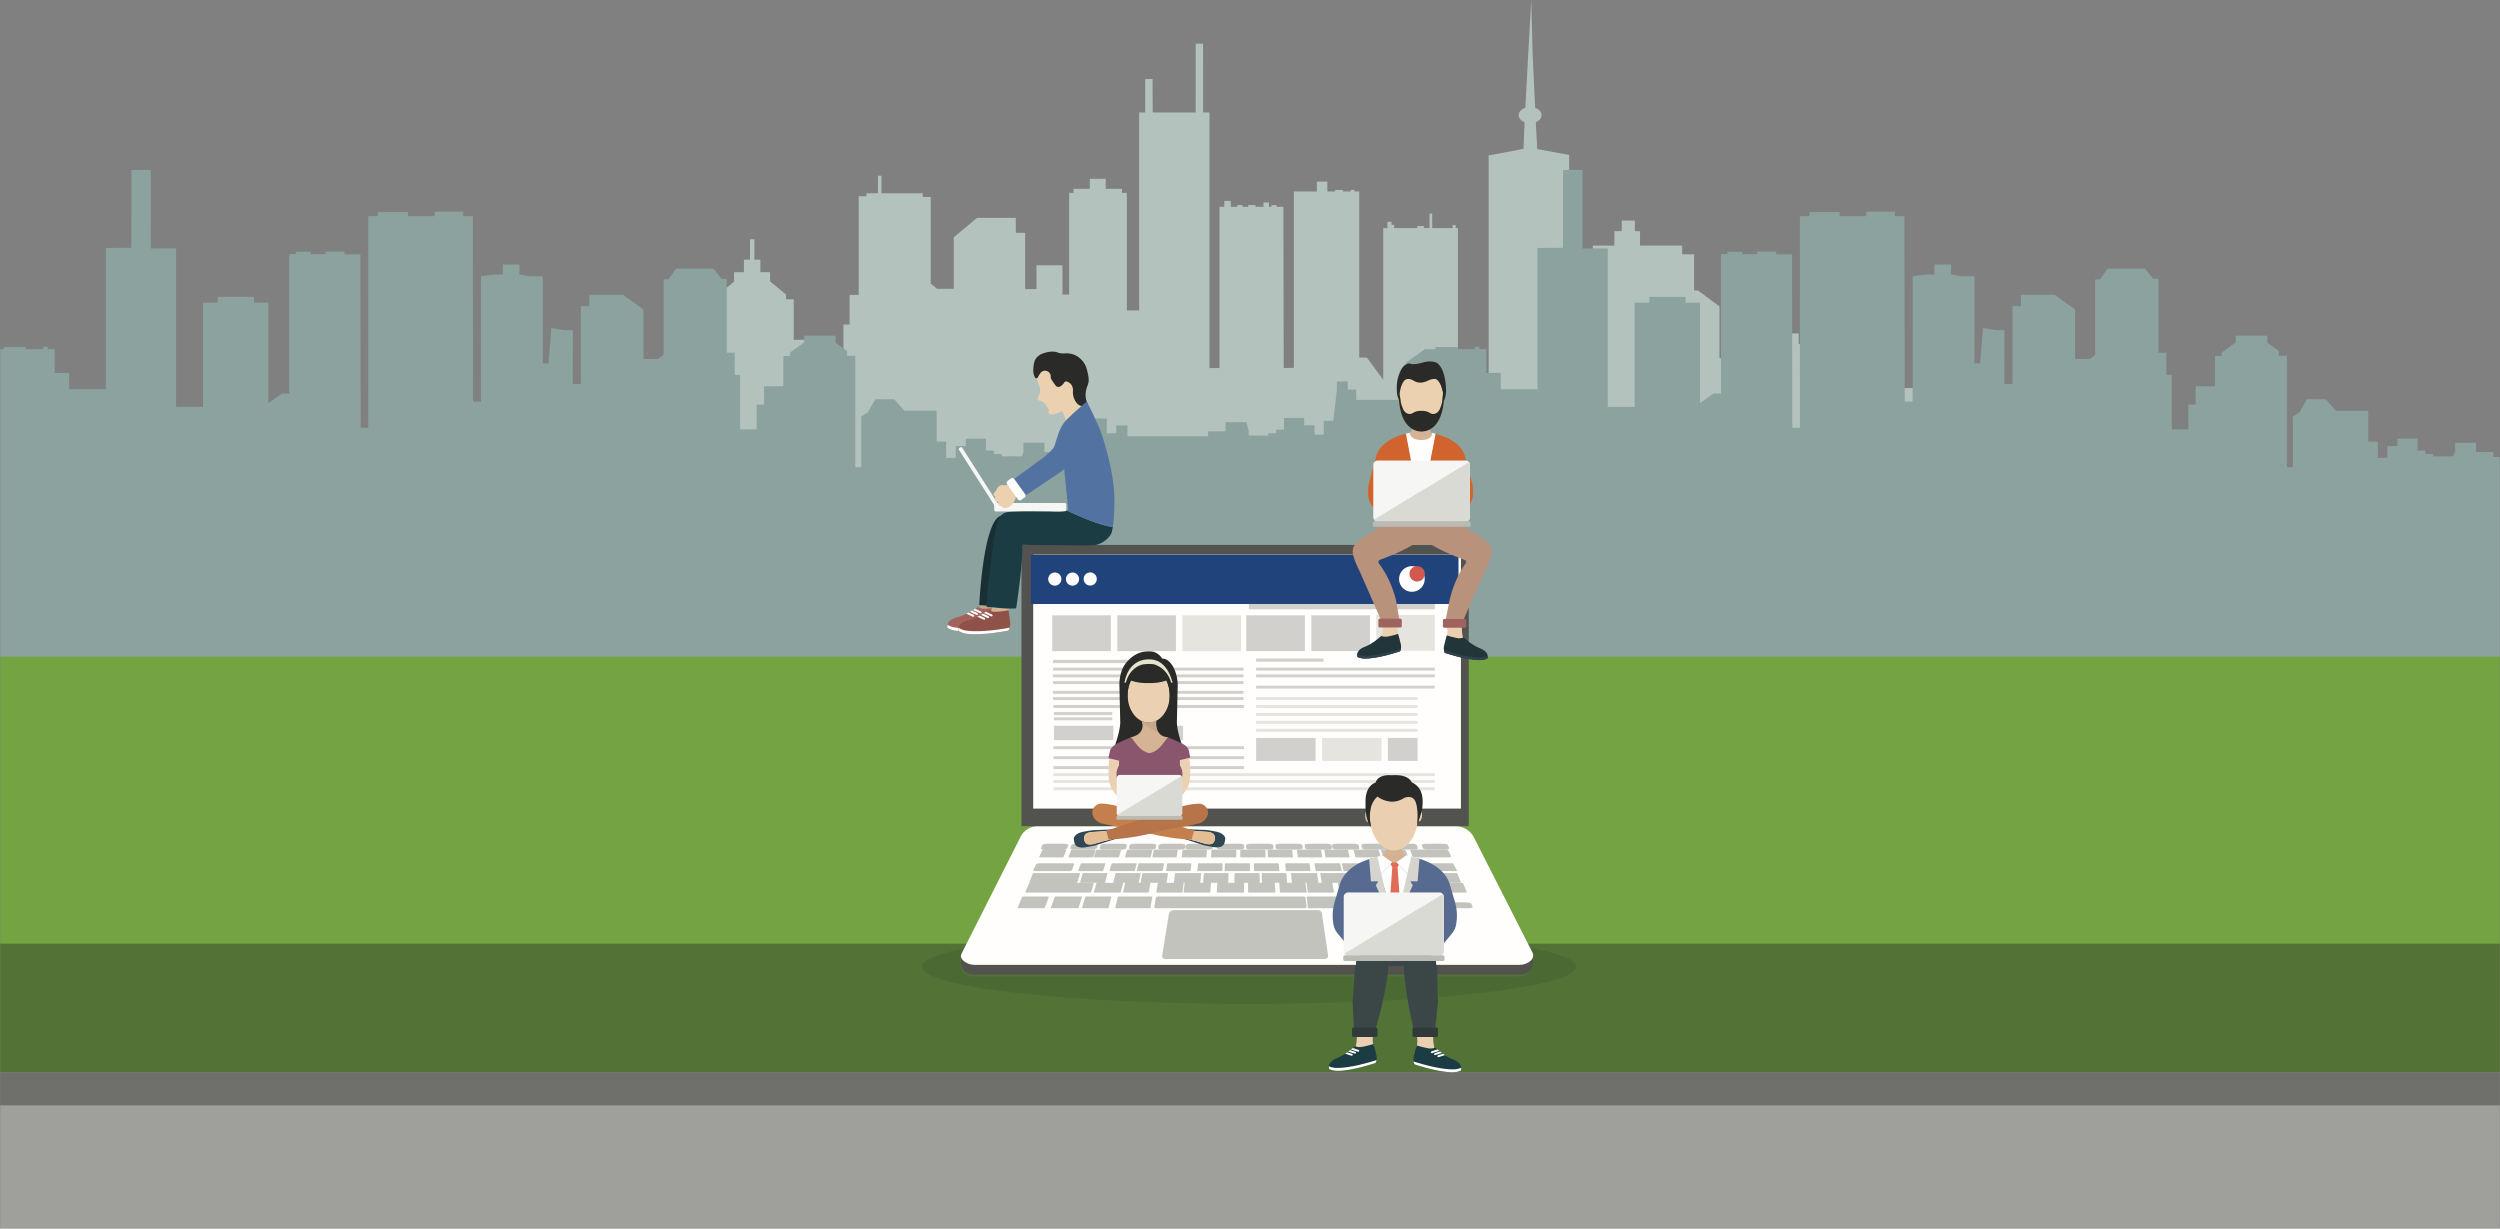 <svg xmlns="http://www.w3.org/2000/svg" xmlns:xlink="http://www.w3.org/1999/xlink" width="1280" height="629" viewBox="0 0 1280 629">
    <rect x="0" y="0" width="1280" height="629" fill="#808080" stroke="none"/>
    <defs>
        <path id="a" d="M0 0h1280v650H0z"/>
        <path id="c" d="M.008 549.05V190.428h.913v24.216l2.22.005v-23.897h3.412l4.55-7.807h3.148l.035-3.672 6.864.025v3.647h2.476l4.62 7.953 3.574.034v30.274h.654v-4.67h2.76v-63.402h4.78v-3.265l6.828-5.678v-4.826h5.05l.001-6.398 3.123.012-.01-10.461h2.253l-.012 10.47 3.101.012-.046 6.365h4.977v4.684l8.194 6.814v2.412h3.926v20.727h11.267v12.492h4.439v9.175h1.947v4.173h4.32v3.685h3.464v-37.333h3.136v-15.19h4.677V100.46l3.972.047V98.96h5.879l.044-9 1.786.038-.023 8.962h21.149v1.88l4.067.045v44.301l3.243 2.696h8.573v-26.404l11.95-9.936h19.803v7.665h4.78v8.08l9.376-.052.047-39.876h9.896l.046 40.21 3.169-.011V98.764h2.228v-2.099h8.34v-5.104h8.147v5.104h8.338v2.1h2.478v56.56h1.54v-2.98h4.777V57.595h3.112l-.006-17.088 3.744-.072.09 17.16h21.982l.035-35.26 3.752.067.04 35.193h3.26v71.696h5.12v-23.408h2.443v-2.998h3.347v2.998h3.348v-.876h2.605v.876h2.976v-.876h3.72v.876h4.091v-2.203h2.79v2.203h1.302v-.876h2.604v.876h3.488l.01 5.124h3.32v-2.087h2.036V98.055h11.773v-5.04l5.362-.018v5.058h3.972v-.795h3.972v.795h3.972v-.795h1.986v.795h2.43v10.667h8.26v2.286h4.878l.01 5.785h1.279v-3.25h2.085v1.587h1.39v1.663h11.813v-1.03h3.476v1.03h2.779v-7.476l1.39-.015v7.491h10.423v-1.506h1.622v1.506h1.128v69.634h1.35v-16.892h1.394v-1.18l6.969.02v1.019l4.124.01-.058 27.556h1.94V79.62l17.85-3.405.542-13.63c-1.787-.715-3.008-2.062-3.008-3.627 0-1.68 1.4-3.12 3.407-3.782l1.47-27.28 1.548-27.77.73 27.773 1.268 27.32c1.944.68 3.296 2.091 3.296 3.739 0 1.55-1.199 2.886-2.956 3.608l.741 13.76 16.344 3.01v104.806h.573l2.78-2.006v-38.71l2.484-.023 3.829-5.463 2.46-.003v-12.182l11.005.002.051-7.397 3.723.01.037-5.429 6.694-.027v5.474l2.653.008v7.362l21.573.001-.008 4.456h6.106v18.518h2l11.009 8.182v15.303h14.468v3.606l5.853 4.247v2.48h4.182v.82h4.775v-7.138h4.95v-5.497h6.318v5.497h2.046v21.436h5.635v9.408h5.463l.05-18.815h5.976v-5.11h11.779v8.091h3.536l-.052 16.466 10.266.036v-2.838h1.195v-2.793h4.938l-.023-3.399 9.117.009-.012 3.39h5.297v2.793h7.616v3.265h8.6v-7.24h6.657v5.254h5.464v-10.08h11.384V549.05H.008z"/>
    </defs>
    <g fill="none" fill-rule="evenodd" transform="translate(0 -21)">
        <mask id="b" fill="#fff">
            <use xlink:href="#a"/>
        </mask>
        <g mask="url(#b)">
            <g transform="translate(296 21)">
                <mask id="d" fill="#fff">
                    <use xlink:href="#c"/>
                </mask>
                <path d="M33.008 629.075h696.867V-66.502H33.008z" mask="url(#d)"/>
            </g>
        </g>
        <g mask="url(#b)">
            <path fill="#B3C2BD" d="M1025.86 217.083v66.528H329v-72.206h.921v36.904h2.22v-36.58h3.412l4.55-7.806h3.148l.035-3.672 6.864.025v3.647h2.476l4.62 7.952 3.574.034v38.428h1.707v-3.833h1.706v-72.388h4.78v-3.265l6.829-5.678v-4.825h5.05l.001-6.397 3.123.013-.01-10.46h2.253l-.012 10.468 3.101.012-.046 6.364h4.977v4.684l8.194 6.813v2.412h3.926v20.724h11.267v12.49h4.439v17.032h9.73v-37.328h3.137v-15.19h4.677v-50.537l3.972.047v-1.548h5.879l.044-8.998 1.786.038-.023 8.96h21.149v1.88l4.067.045v44.296l3.243 2.696h8.573v-26.401l11.95-9.936h19.803v7.664h4.78v28.815h5.805V156.8h13.314v15.045h3.415v-52.093h2.228v-2.099h8.34v-5.103h8.147v5.103h8.338v2.1h2.478v60.181h6.317V78.59h3.112l-.006-17.086 3.744-.072.09 17.158h21.982l.035-35.255 3.752.067.04 35.188h3.26v130.873h5.12v-82.59h2.443v-2.998h3.347v2.997h3.348v-.876h2.605v.876h2.976v-.876h3.72v.876h4.091v-2.203h2.79v2.203h1.302v-.876h2.604v.876h3.488l.148 76.286v6.245l.785-.01 4.433-.063v-90.286h11.773v-5.04l5.362-.018v5.058h3.972v-.794h3.972v.794h3.972v-.794h1.986v.794h2.43v85.018l3.953.028 8.34 11.4v-77.71h2.134v-3.249h2.085v1.586h1.39v1.664h11.813v-1.031h3.476v1.03h2.779v-7.475l1.39-.015v7.49h10.423v-1.506h1.622v1.507h1.128v80.23h15.72V100.61l17.849-3.405.542-13.628c-1.787-.715-3.008-2.063-3.008-3.627 0-1.68 1.4-3.12 3.407-3.782l1.47-27.277 1.548-27.767.73 27.771 1.268 27.316c1.944.68 3.296 2.091 3.296 3.739 0 1.55-1.199 2.886-2.956 3.607l.741 13.758 16.344 3.01v114.95h12.126V146.74l11.005.002.051-7.396 3.723.01.037-5.428 6.694-.028v5.474l2.653.008v7.361l21.573.001-.008 4.456h6.106v18.515h2l11.009 8.182v26.452h8.142v-2.145h9.95l.046 2.145h11.14v-7.137h4.95v-5.496h6.318v5.496h2.046v21.433h5.635v9.408h5.463l.05-18.813h5.976v-5.11h11.779v8.09h3.536l-.052 16.464 10.266.036v-2.837h1.195v-2.793h4.938l-.023-3.399 9.117.009-.012 3.39h5.297v2.793h7.616v3.264h8.6v-7.24h6.657v5.254h5.464v-10.078h11.384"/>
            <g fill="#8BA29E">
                <path d="M1287.819 249.482h-5.854v5.465h-5.296v-2.484h-8.92v-4.77h-10.731v4.77l-.976 2.185h-10.174v-1.192h-4.042v-1.789h-4.042v-6.06h-10.313v3.776h-5.157v6.06h-4.878v-8.345h-4.878v-15.803l-13.564.005h-2.984l-5.22-5.863h-9.697l-3.72 6.692-3.421 2.127v25.956h-3.066v-57.03h-4.182v-2.48l-5.853-4.247v-3.605h-16.167v3.498l-7.108 5.096v1.838h-3.485v15.5h-9.895v9.339h-3.763v12.717h-8.502v-27.92h-2.787v-11.326h-4.042v-37.849l-2.672.027-4.154-5.222-16.73.025-2.466.003-3.829 5.462-2.483.024v38.704l-2.78 2.006h-7.534v-25.306l-10.403-7.481h-17.332v5.763h-4.32v39.84h-4.157l.058-27.552-4.124-.01-6.969-1.04v1.18l-1.394 16.891h-2.927v-44.61h-6.41l-5.54-.894.034-5.143-8.571-.025v5.168h-4.6l-6.55.894v64.183h-4.03l-.151-94.983h-4.878v-2.286h-14.634v2.32l-13.659.023v-2.144h-15.47v2.087h-4.878v108.375l-3.883.018-.131-88.82h-8.111v-1.39h-9.757v1.29h-7.526v-1.192h-7.665v1.192h-3.345v71.337h-3.77l-6.962 4.956v-51.454h-7.386v-2.98h-18.537v2.98h-7.526v53.354h-13.798v-81.157l-12.915.049L810.19 108h-9.896l-.047 39.871-13.054.072v72.328H768.38v-8.346h-7.387v-12.12h-3.484v-1.293h-2.37v1.293h-8.92v-1.094H734.93v1.094h-5.407l-9.646 6.896v19.036h-25.505v-5.267h-4.32v-4.173h-5.575v4.173l-1.812 15.997h-4.878v7.053h-4.739v-4.768h-5.296v-3.777H657.44v6.062h-4.042v1.788h-4.042v1.192H639.32v-2.185l-1.115-4.67h-10.731v4.67h-8.92v2.484h-41.296v-5.465h-5.715v3.974h-4.878v-7.537l-7.657-.02.063 33.489-.071 195.06h732.86V253.457h-4.041zM554.819 249.482h-5.854v5.465h-5.296v-2.484h-8.92v-4.77h-10.731v4.77l-.976 2.185h-10.174v-1.192h-4.042v-1.789h-4.042v-6.06h-10.313v3.776h-5.157v6.06h-4.878v-8.345h-4.878v-15.803l-13.564.005h-2.984l-5.22-5.863h-9.697l-3.72 6.692-3.421 2.127v25.956h-3.066v-57.03h-4.182v-2.48l-5.853-4.247v-3.605h-16.167v3.498l-7.108 5.096v1.838h-3.485v15.5h-9.895v9.339h-3.763v12.717h-8.502v-27.92h-2.787v-11.326h-4.042v-37.849l-2.672.027-4.154-5.222-16.73.025-2.466.003-3.829 5.462-2.483.024v38.704l-2.78 2.006h-7.534v-25.306l-10.403-7.481H301.72v5.763h-4.32v39.84h-4.157l.058-27.552-4.124-.01-6.969-1.04v1.18l-1.394 16.891h-2.927v-44.61h-6.41l-5.54-.894.034-5.143-8.571-.025v5.168h-4.6l-6.55.894v64.183h-4.03l-.151-94.983h-4.878v-2.286h-14.634v2.32l-13.659.023v-2.144h-15.47v2.087h-4.878v108.375l-3.883.018-.131-88.82h-8.111v-1.39h-9.757v1.29h-7.526v-1.192h-7.665v1.192h-3.345v71.337h-3.77l-6.962 4.956v-51.454h-7.386v-2.98h-18.537v2.98h-7.526v53.354H90.152v-81.157l-12.915.049L77.19 108h-9.896l-.047 39.871-13.054.072v72.328H35.38v-8.346h-7.387v-12.12h-3.484v-1.293h-2.37v1.293h-8.92v-1.094H1.93v1.094h-5.407l-9.646 6.896v19.036h-25.505v-5.267h-4.32v-4.173h-5.575v4.173l-1.812 15.997h-4.878v7.053h-4.739v-4.768h-5.296v-3.777H-75.56v6.062h-4.042v1.788h-4.042v1.192H-93.68v-2.185l-1.115-4.67h-10.731v4.67h-8.92v2.484h-41.296v-5.465h-5.715v3.974h-4.878v-7.537l-7.657-.02.063 33.489-.071 195.06h732.86V253.457h-4.041z"/>
            </g>
            <path fill="#9FA09C" d="M-3 650h1285v-80.016H-3z"/>
            <path fill="#527236" d="M-14 569.984h1306V451.583H-14z"/>
            <path fill="#73A441" d="M-14 504.173h1306V357.177H-14z"/>
            <path fill="#6F6F6C" d="M-14 586.957h1306v-16.973H-14z"/>
            <path fill="#4B6933" d="M639.5 535c-92.508 0-167.5-8.53-167.5-19.05 0-3.404 7.844-6.599 21.593-9.364l-1.433 2.795c-.321.542-.445 1.067-.415 1.566l-.03.053v4.048c.333 4.405 3.605 5.919 6.705 5.919h279.104c3.399 0 6.859-2.09 6.796-7.269v-1.786l-.178-.352c.296-.823.246-1.751-.32-2.748L782.37 506c15.622 2.896 24.63 6.303 24.63 9.95 0 10.52-74.993 19.05-167.5 19.05"/>
            <path fill="#52524F" d="M778.193 520h-279.48c-3.104 0-6.38-1.539-6.713-6.018v-4.115l30.592-55.554c1.644-3.255 5.023-5.313 8.721-5.313h213.872c3.992 0 12.793 7.725 14.576 11.233L785 510.795v1.816c.062 5.265-3.402 7.389-6.806 7.389"/>
            <path fill="#FFFEFD" d="M778.219 515H498.713c-3.103 0-8.213-2.674-6.293-5.963l30.174-59.723c1.645-3.256 5.024-5.314 8.723-5.314h213.891c3.991 0 7.64 2.217 9.424 5.724l29.87 58.735c2.094 3.745-2.879 6.541-6.283 6.541"/>
            <path fill="#52524F" d="M523 444h229V300H523z"/>
            <path fill="#FFFEFD" d="M529 435h219V305H529z"/>
            <path fill="#C3C3BE" d="M678.4 512h-81.923c-.91 0-1.602-.803-1.458-1.69l3.454-21.315a2.391 2.391 0 0 1 2.37-1.995h73.89a2.1 2.1 0 0 1 2.087 1.781l3.166 21.437c.125.945-.621 1.782-1.586 1.782M543.943 456h-8.986c-1.253 0-2.118-.372-1.932-.83l.547-1.353c.184-.452 1.336-.817 2.573-.817h8.882c1.238 0 2.114.365 1.954.817l-.476 1.353c-.162.458-1.31.83-2.562.83M559.057 456h-9.044c-1.262 0-2.155-.372-1.994-.83l.47-1.353c.158-.452 1.297-.817 2.543-.817h8.94c1.246 0 2.149.365 2.015.817l-.4 1.353c-.136.458-1.269.83-2.53.83M574.172 456h-9.103c-1.27 0-2.19-.372-2.056-.83l.395-1.353c.131-.452 1.255-.817 2.51-.817h8.997c1.254 0 2.184.365 2.076.817l-.322 1.353c-.11.458-1.227.83-2.497.83M589.287 456h-9.16c-1.277 0-2.225-.372-2.119-.83l.317-1.353c.105-.452 1.214-.817 2.477-.817h9.055c1.262 0 2.22.365 2.138.817l-.244 1.353c-.083.458-1.186.83-2.464.83M604.404 456h-9.218c-1.284 0-2.262-.372-2.181-.83l.237-1.353c.08-.452 1.173-.817 2.443-.817h9.111c1.27 0 2.257.365 2.202.817l-.165 1.353c-.056.458-1.143.83-2.429.83M618.522 456h-9.274c-1.294 0-2.3-.372-2.246-.83l.157-1.353c.053-.452 1.13-.817 2.41-.817h9.166c1.278 0 2.293.365 2.264.817l-.084 1.353c-.029.458-1.1.83-2.393.83M634.64 456h-9.33c-1.301 0-2.335-.372-2.31-.83l.077-1.353c.024-.452 1.087-.817 2.373-.817h9.222c1.286 0 2.328.365 2.328.817l-.003 1.353c-.001.458-1.056.83-2.357.83M649.693 456h-9.327c-1.301 0-2.357-.372-2.359-.83l-.007-1.353c-.002-.452 1.038-.817 2.324-.817h9.22c1.285 0 2.349.365 2.375.817l.08 1.353c.028.458-1.004.83-2.306.83M664.756 456h-9.272c-1.293 0-2.365-.372-2.395-.83l-.088-1.353c-.03-.452.982-.817 2.26-.817h9.164c1.279 0 2.358.365 2.412.817l.16 1.353c.055.458-.949.83-2.24.83M679.816 456h-9.215c-1.284 0-2.372-.372-2.43-.83l-.169-1.353c-.056-.452.928-.817 2.198-.817h9.108c1.27 0 2.366.365 2.446.817l.241 1.353c.081.458-.893.83-2.179.83M693.876 456h-9.158c-1.277 0-2.38-.372-2.465-.83l-.248-1.353c-.083-.452.873-.817 2.136-.817h9.05c1.263 0 2.373.365 2.48.817l.32 1.353c.11.458-.838.83-2.115.83M708.933 456h-9.099c-1.27 0-2.388-.372-2.499-.83l-.326-1.353c-.11-.452.819-.817 2.073-.817h8.994c1.255 0 2.379.365 2.512.817l.399 1.353c.134.458-.785.83-2.054.83M723.99 456h-9.041c-1.26 0-2.395-.372-2.531-.83l-.404-1.353c-.136-.452.765-.817 2.012-.817h8.936c1.246 0 2.384.365 2.544.817l.475 1.353c.16.458-.73.83-1.991.83M740.046 456h-8.983c-1.253 0-2.4-.372-2.563-.83l-.48-1.353c-.162-.452.712-.817 1.95-.817h8.878c1.239 0 2.391.365 2.576.817l.55 1.353c.188.458-.676.83-1.928.83M543.91 460h-11.466c-.285 0-.481-.075-.438-.167l1.7-3.67c.042-.09.302-.163.583-.163h11.265c.28 0 .479.073.442.163l-1.5 3.67c-.039.092-.3.167-.587.167M564.222 467H552.47c-.292 0-.5-.075-.465-.168l1.4-3.669c.034-.09.295-.163.582-.163h11.543c.288 0 .498.073.468.163l-1.19 3.669c-.03.093-.293.168-.585.168M565.252 473h-11.78c-.294 0-.503-.094-.468-.21l1.375-4.587c.034-.112.295-.203.582-.203h11.567c.287 0 .498.091.47.203l-1.162 4.587c-.03.116-.29.21-.584.21M573.238 478h-12.724c-.316 0-.545-.095-.51-.21l1.37-4.587c.033-.112.313-.203.624-.203h12.487c.311 0 .541.091.513.203l-1.135 4.586c-.028.116-.309.211-.625.211M534.23 486h-12.71c-.338 0-.567-.107-.512-.24l2.337-5.531c.054-.127.365-.229.696-.229h12.44c.33 0 .56.102.513.229l-2.062 5.532c-.05.132-.363.239-.701.239M551.53 486h-12.987c-.345 0-.586-.107-.537-.24l2.046-5.531c.047-.127.359-.229.696-.229h12.709c.338 0 .58.102.539.229l-1.766 5.532c-.042.132-.356.239-.7.239M566.966 486h-12.434c-.33 0-.567-.107-.528-.24l1.642-5.531c.037-.127.33-.229.654-.229h12.169c.322 0 .56.102.528.229l-1.373 5.532c-.032.132-.327.239-.658.239M588.282 486H571.63c-.383 0-.664-.122-.628-.273l1.326-5.466c.034-.144.367-.261.742-.261h16.295c.375 0 .658.117.632.261l-.974 5.466c-.026.15-.36.273-.742.273M686.379 486h-16.035c-.369 0-.683-.122-.7-.273l-.643-5.466c-.017-.144.262-.261.623-.261h15.693c.36 0 .674.117.7.261l.981 5.466c.027.15-.25.273-.62.273M704.443 486h-12.666c-.34 0-.636-.106-.663-.237l-1.112-5.535c-.025-.127.223-.228.555-.228h12.395c.333 0 .627.101.658.228l1.387 5.535c.033.13-.216.237-.554.237M667.633 486h-75.295c-.79 0-1.387-.256-1.335-.572l.807-4.878c.05-.304.717-.55 1.49-.55h73.687c.774 0 1.427.246 1.461.55l.55 4.878c.036.316-.575.572-1.365.572M587.604 478H575.5c-.3 0-.524-.095-.498-.21l1.037-4.587c.026-.112.286-.203.582-.203h11.878c.296 0 .52.091.5.203l-.813 4.586c-.02.116-.282.211-.582.211M604.862 478h-12.34c-.308 0-.54-.095-.52-.21l.784-4.587c.018-.112.279-.203.58-.203h12.112c.301 0 .534.091.521.203l-.555 4.586c-.015.116-.275.211-.582.211M619.13 478h-12.586c-.313 0-.557-.095-.543-.21l.522-4.587c.013-.112.272-.203.58-.203h12.352c.308 0 .552.091.545.203l-.289 4.586c-.007.116-.268.211-.58.211M636.41 478h-12.842c-.32 0-.574-.095-.568-.21l.249-4.587c.006-.112.266-.203.58-.203h12.603c.314 0 .568.091.568.203l-.011 4.586c0 .116-.26.211-.58.211M652.434 478h-12.82c-.32 0-.58-.095-.58-.21l-.034-4.587c-.001-.112.252-.203.566-.203h12.582c.314 0 .573.091.58.203l.272 4.586c.007.116-.247.211-.566.211M668.458 478h-12.566c-.313 0-.573-.095-.58-.21l-.312-4.587c-.008-.112.235-.203.543-.203h12.332c.308 0 .567.091.58.203l.544 4.586c.014.116-.228.211-.541.211M682.48 478h-12.32c-.307 0-.567-.095-.582-.21l-.577-4.587c-.014-.112.218-.203.52-.203h12.09c.302 0 .562.091.582.203l.806 4.586c.02.116-.212.211-.52.211M698.501 478h-12.083c-.302 0-.563-.095-.584-.21l-.833-4.587c-.02-.112.203-.203.499-.203h11.86c.295 0 .555.091.58.203l1.058 4.586c.027.116-.195.211-.497.211M718.087 486h-9.36c-1.19 0-2.252-.375-2.37-.836l-.346-1.342c-.117-.455.743-.822 1.92-.822h9.256c1.177 0 2.244.367 2.385.822l.412 1.342c.143.461-.707.836-1.897.836M736.01 486h-9.965c-1.267 0-2.42-.375-2.576-.836l-.452-1.342c-.153-.455.738-.822 1.991-.822h9.854c1.253 0 2.412.367 2.59.822l.524 1.342c.181.461-.7.836-1.966.836M734.139 483h-9.304c-1.183 0-2.259-.375-2.402-.836l-.417-1.341c-.142-.456.692-.823 1.863-.823h9.2c1.17 0 2.251.367 2.415.823l.485 1.34c.166.462-.658.837-1.84.837M752.067 486h-9.898c-1.258 0-2.428-.375-2.61-.836l-.535-1.342c-.18-.455.681-.822 1.926-.822h9.788c1.245 0 2.42.367 2.625.822l.606 1.342c.207.461-.644.836-1.902.836M582.493 473h-12.001c-.3 0-.518-.094-.49-.21l1.14-4.587c.028-.112.288-.203.582-.203h11.784c.293 0 .513.091.49.203l-.92 4.587c-.024.116-.286.21-.585.21M596.744 473h-12.233c-.304 0-.532-.094-.51-.21l.895-4.587c.021-.112.282-.203.58-.203h12.012c.298 0 .527.091.511.203l-.672 4.587c-.017.116-.278.21-.583.21M614.005 473h-12.471c-.311 0-.55-.094-.533-.21l.64-4.587c.015-.112.275-.203.58-.203h12.245c.305 0 .544.091.534.203l-.414 4.587c-.01.116-.27.21-.58.21M628.326 473h-11.809c-.294 0-.525-.094-.517-.21l.35-4.587c.01-.112.25-.203.539-.203h11.594c.29 0 .52.091.517.203l-.135 4.587c-.004.116-.245.21-.54.21M644.468 473h-11.935c-.297 0-.536-.094-.533-.21l.093-4.587c.002-.112.24-.203.532-.203h11.718c.291 0 .53.091.533.203l.124 4.587c.003.116-.235.21-.532.21M658.485 473h-11.792c-.294 0-.535-.094-.539-.21l-.154-4.587c-.004-.112.226-.203.515-.203h11.578c.288 0 .529.091.539.203l.368 4.587c.01.116-.222.21-.515.21M674.468 473h-12.454c-.31 0-.57-.094-.581-.21l-.433-4.587c-.01-.112.228-.203.532-.203h12.229c.304 0 .565.091.58.203l.658 4.587c.017.116-.22.21-.531.21M689.488 473h-12.216c-.305 0-.565-.094-.583-.21l-.688-4.587c-.017-.112.212-.203.51-.203h11.996c.299 0 .56.091.581.203l.91 4.587c.023.116-.205.21-.51.21M704.51 473h-11.992c-.299 0-.56-.094-.583-.21l-.933-4.587c-.023-.112.197-.203.49-.203h11.773c.293 0 .554.091.582.203l1.15 4.587c.03.116-.189.21-.488.21M719.529 473h-11.773c-.293 0-.555-.094-.585-.21l-1.168-4.587c-.03-.112.181-.203.469-.203h11.559c.289 0 .55.091.583.203l1.382 4.587c.036.116-.174.21-.467.21M715.487 478h-12.706c-.316 0-.596-.095-.626-.21l-1.153-4.587c-.028-.112.2-.203.511-.203h12.47c.31 0 .59.091.624.203l1.39 4.586c.035.116-.194.211-.51.211M747.367 473h-23.122c-.41 0-.782-.13-.833-.289l-1.407-4.432c-.048-.154.238-.279.64-.279h22.702c.402 0 .779.125.841.28l1.802 4.431c.066.16-.214.289-.623.289"/>
            <path fill="#C3C3BE" d="M750.25 478h-31.946c-.487 0-.925-.15-.982-.333l-1.317-4.345c-.053-.178.29-.322.768-.322h31.354c.477 0 .926.144 1.002.322l1.86 4.345c.078.183-.252.333-.738.333M550.792 473h-23.16c-.409 0-.687-.13-.623-.29l1.77-4.429c.063-.155.438-.281.838-.281h22.74c.4 0 .686.126.638.281l-1.374 4.428c-.05.161-.422.291-.83.291M557.74 478h-31.994c-.484 0-.812-.15-.735-.336l1.824-4.34c.075-.179.52-.324.995-.324h31.4c.475 0 .817.145.765.324l-1.28 4.34c-.055.185-.491.336-.975.336M580.456 467H568.49c-.299 0-.515-.075-.486-.168l1.171-3.669c.028-.09.289-.163.581-.163h11.756c.293 0 .51.073.487.163l-.958 3.669c-.024.093-.285.168-.584.168M594.698 467h-12.19c-.303 0-.53-.075-.506-.168l.935-3.669c.023-.09.283-.163.581-.163h11.973c.298 0 .526.073.508.163l-.718 3.669c-.019.093-.279.168-.583.168M609.026 467h-11.534c-.288 0-.508-.075-.491-.168l.639-3.669c.016-.09.257-.163.54-.163h11.329c.282 0 .502.073.49.163l-.434 3.669c-.011.093-.253.168-.54.168M625.268 467h-11.756c-.293 0-.522-.075-.512-.168l.402-3.669c.01-.09.25-.163.538-.163h11.548c.288 0 .517.073.512.163l-.192 3.669c-.005.093-.247.168-.54.168M639.465 467h-11.934c-.297 0-.535-.075-.531-.168l.156-3.669c.004-.09.243-.163.536-.163h11.721c.292 0 .53.073.531.163l.056 3.669c.002.093-.238.168-.535.168M654.48 467h-11.851c-.296 0-.537-.075-.539-.168l-.09-3.669c-.002-.09.231-.163.521-.163h11.64c.29 0 .531.073.538.163l.3 3.669c.009.093-.225.168-.52.168M670.5 467h-11.623c-.289 0-.53-.075-.54-.168l-.337-3.669c-.008-.09.216-.163.5-.163h11.417c.284 0 .526.073.538.163l.544 3.669c.014.093-.21.168-.5.168M686.483 467H674.2c-.305 0-.566-.075-.581-.168l-.617-3.669c-.016-.09.216-.163.516-.163h12.066c.3 0 .56.073.58.163l.836 3.669c.02.093-.21.168-.516.168M700.504 467h-12.062c-.301 0-.562-.075-.584-.168l-.857-3.669c-.02-.09.202-.163.497-.163h11.848c.295 0 .555.073.582.163l1.07 3.669c.027.093-.195.168-.494.168M715.522 467h-11.838c-.295 0-.556-.075-.584-.168l-1.098-3.67c-.026-.09.187-.162.476-.162h11.629c.289 0 .55.072.581.162l1.309 3.67c.033.093-.18.168-.475.168M729.541 467h-11.633c-.29 0-.552-.075-.585-.168l-1.32-3.67c-.032-.09.173-.162.458-.162h11.425c.284 0 .545.072.583.162l1.526 3.67c.04.093-.165.168-.454.168M745.526 467h-12.243c-.305 0-.586-.075-.628-.168l-1.65-3.669c-.04-.09.17-.163.469-.163H743.5c.3 0 .58.073.626.163l1.867 3.669c.047.093-.161.168-.467.168M559.132 460h-11.67c-.29 0-.495-.075-.458-.167l1.484-3.67c.037-.09.297-.163.582-.163h11.466c.286 0 .493.073.46.163l-1.28 3.67c-.033.092-.294.167-.584.167M572.355 460H560.48c-.296 0-.51-.075-.477-.167l1.266-3.67c.031-.09.292-.163.583-.163h11.667c.29 0 .505.073.479.163l-1.06 3.67c-.027.092-.288.167-.583.167M588.59 460H576.5c-.301 0-.524-.075-.498-.167l1.036-3.67c.025-.09.286-.163.581-.163h11.88c.296 0 .52.073.5.163l-.825 3.67c-.022.092-.283.167-.583.167M601.914 460h-11.432c-.284 0-.5-.075-.48-.167l.744-3.67c.019-.09.26-.163.54-.163h11.231c.28 0 .496.073.482.163l-.545 3.67c-.015.092-.256.167-.54.167M617.15 460h-11.647c-.291 0-.515-.075-.502-.167l.513-3.67c.012-.09.254-.163.538-.163h11.445c.286 0 .51.073.503.163l-.31 3.67c-.009.092-.25.167-.54.167M632.386 460h-11.864c-.295 0-.529-.075-.522-.167l.282-3.67c.007-.09.248-.163.539-.163h11.656c.292 0 .525.073.523.163l-.076 3.67c-.002.092-.242.167-.538.167M647.47 460h-11.934c-.297 0-.537-.075-.536-.167l.032-3.67c0-.09.237-.163.53-.163h11.725c.293 0 .533.073.537.163l.176 3.67c.004.092-.233.167-.53.167M661.489 460h-11.74c-.293 0-.534-.075-.54-.167l-.209-3.67c-.005-.09.224-.163.511-.163h11.536c.287 0 .529.073.539.163l.414 3.67c.01.092-.218.167-.511.167M676.51 460h-11.522c-.288 0-.53-.075-.54-.167l-.448-3.67c-.011-.09.209-.163.49-.163h11.321c.282 0 .524.073.54.163l.648 3.67c.017.092-.203.167-.49.167M690.528 460h-11.31c-.28 0-.523-.075-.54-.167l-.677-3.67c-.016-.09.195-.163.471-.163h11.113c.276 0 .518.073.54.163l.873 3.67c.023.092-.188.167-.47.167M706.511 460H694.55c-.298 0-.56-.075-.584-.167l-.964-3.67c-.024-.09.194-.163.487-.163h11.753c.293 0 .554.073.582.163l1.173 3.67c.03.092-.187.167-.486.167M720.53 460h-11.76c-.293 0-.554-.075-.584-.167l-1.183-3.67c-.03-.09.181-.163.469-.163h11.554c.287 0 .548.073.582.163l1.388 3.67c.035.092-.174.167-.467.167M741.775 460h-17.007c-.785 0-1.502-.209-1.599-.467l-1.159-3.08c-.094-.25.457-.453 1.23-.453h16.71c.773 0 1.492.203 1.609.453l1.425 3.08c.119.258-.423.467-1.21.467M547.217 467H530.22c-.786 0-1.325-.21-1.204-.467l1.443-3.08c.118-.25.839-.453 1.61-.453h16.693c.773 0 1.321.203 1.226.453l-1.172 3.08c-.098.258-.815.467-1.6.467"/>
            <path fill="#D2D0CC" d="M639.394 332.958h95.226v-2.716h-95.226zM538.757 354.39h29.997v-18.363h-29.997zM572.072 354.39h29.998v-18.363h-29.998z"/>
            <path fill="#E5E4DF" d="M605.388 354.39h29.998v-18.363h-29.998zM704.622 354.201h29.998v-18.364h-29.998z"/>
            <path fill="#D2D0CC" d="M638.092 354.39h29.998v-18.363h-29.998zM671.408 354.39h29.998v-18.363h-29.998zM539.153 360.503h40.73v-1.68h-40.73zM539.153 364.34h97.535v-1.51h-97.535zM539.153 367.788h97.535v-1.508h-97.535zM539.153 371.237h97.535v-1.509h-97.535zM643.131 359.814h34.524v-1.681H643.13zM643.131 364.34h91.489v-1.51H643.13zM643.131 367.788h91.489v-1.508H643.13zM643.131 373.579h91.489v-1.51H643.13z"/>
            <path fill="#E5E4DF" d="M643.131 379.428h82.673v-1.509h-82.673zM643.131 383.48h82.673v-1.509h-82.673zM643.131 387.532h82.673v-1.509h-82.673zM643.131 391.584h82.673v-1.508h-82.673zM643.131 395.637h82.673v-1.51h-82.673z"/>
            <path fill="#D2D0CC" d="M539.153 376.238h97.535v-1.509h-97.535zM539.153 379.428h97.535v-1.509h-97.535zM539.385 404.56h97.536v-1.509h-97.536zM539.39 409.672h97.535v-1.508H539.39zM539.395 414.785h97.534v-1.51h-97.534z"/>
            <path fill="#E5E4DF" d="M539.405 418.388H734.62v-1.509H539.405zM539.405 421.888H734.62v-1.509H539.405zM539.405 425.604H734.62v-1.509H539.405z"/>
            <path fill="#D2D0CC" d="M539.39 383.48h97.535v-1.509H539.39zM539.606 387.1h29.89v-1.508h-29.89zM539.606 389.774h29.89v-1.509h-29.89zM539.606 399.947h30.45v-7.371h-30.45zM575.286 399.947h30.45v-7.371h-30.45zM643.131 410.583h30.451v-11.776h-30.45z"/>
            <path fill="#E5E4DF" d="M676.887 410.583h30.45v-11.776h-30.45z"/>
            <path fill="#D2D0CC" d="M710.579 410.583h15.225v-11.776H710.58z"/>
            <path fill="#3B4646" d="M735.202 512.652s-3.885-2.443-5.374-2.443h-30.085c-1.489 0-5.374 2.443-5.374 2.443 0 1.49-.51 2.972.979 2.972h38.875c1.49 0 .979-1.482.979-2.972"/>
            <path fill="#D3B293" d="M726.205 463.927l-4.618-3.955c-3.855-1.788-3.77-4.57-3.77-4.57h-7.99s.114 2.758-3.742 4.546l-3.231 3.965 11.183-.167 12.168.18"/>
            <path fill="#EAD0B0" d="M733.802 550.297s-.288 5.305.937 8.087l-9.71-.972s1.525-2.885-.007-7.115h8.78M694.706 549.58s.287 5.305-.936 8.088l9.709-.972s-1.526-2.886.007-7.115h-8.78"/>
            <path fill="#1C3C44" d="M695.515 557.086c-.689-.056-1.284-.237-1.686-.49a34.475 34.475 0 0 1-1.099.99c-.272.235-.57.487-.89.748-.011.01-.022.016-.032.026-.12.1-.245.2-.374.303-.028.016-.056.042-.082.064-.277.22-.57.444-.873.662l-.195.141c-.114.084-.233.168-.352.25-.087.064-.173.126-.266.188-.249.173-.504.35-.769.51-.124.09-.259.172-.388.255a22.925 22.925 0 0 1-3.864 1.972c-4.018 1.542-4.374 3.783-4.25 4.929.05.466.179.751.179.751s1.625.838 3.747.881c7.777.17 19.91-4.016 19.91-4.016s.87-1.038.575-3.428a9.66 9.66 0 0 0-.046-.343c-.024-.161-1.137-4.685-1.569-5.97-1.001.344-2.595.84-5.475 1.425-.258.053-.494.092-.71.12-.143.019-.283.032-.411.046a4.471 4.471 0 0 1-.686.01l-.02-.001-.081-.001a.042.042 0 0 0-.026-.007l-.267-.015"/>
            <path fill="#FFFFFE" d="M684.185 567.794c-1.763-.037-3.217-.589-3.796-.839-.021.246-.016.484.006.679.05.466.179.751.179.751s1.634.838 3.758.882c7.775.167 19.91-4.019 19.91-4.019s.387-.468.556-1.493c-3.16 1.023-13.547 4.19-20.613 4.04M695.926 559.182c-.08.256-.435.377-.786.263l-3.492-1.11c.32-.262.618-.514.89-.749l2.898.924c.35.113.575.412.49.672M694.293 560.152c-.079.261-.434.383-.785.27l-3.221-1.033c.303-.218.595-.443.873-.662.026-.022.054-.048.081-.064l2.562.823c.356.113.575.412.49.666M692.6 561.207c-.08.261-.429.383-.785.27l-3.11-.999c.265-.16.52-.337.769-.51.092-.062.178-.124.265-.187l2.382.76c.351.113.57.411.48.666"/>
            <path fill="#1C3C44" d="M733.037 557.802c.688-.055 1.284-.237 1.685-.49a35.692 35.692 0 0 0 1.099.991c.271.235.57.487.89.748.01.01.021.015.032.026.12.1.246.199.375.303.027.016.054.042.081.063.277.22.57.444.874.663l.194.141c.114.083.233.167.353.25.087.063.173.125.265.188.25.172.504.35.769.51.124.09.259.172.39.255a22.82 22.82 0 0 0 3.255 1.722c.2.087.398.174.608.25 4.017 1.542 4.374 3.782 4.25 4.929-.05.466-.18.751-.18.751s-1.625.837-3.747.881c-7.777.17-19.91-4.016-19.91-4.016s-.868-1.038-.575-3.428c.014-.113.029-.225.047-.343.024-.162 1.136-4.684 1.568-5.971 1.001.345 2.595.841 5.476 1.425.258.054.493.092.708.121.145.019.284.032.413.046.257.022.486.023.684.01l.022-.002h.08c.01-.006.015-.006.027-.007l.267-.016"/>
            <path fill="#FFFFFE" d="M744.365 568.511c1.764-.038 3.217-.589 3.797-.84.02.246.016.485-.005.68-.05.466-.18.751-.18.751s-1.633.837-3.759.882c-7.773.166-19.909-4.02-19.909-4.02s-.387-.467-.556-1.493c3.16 1.024 13.548 4.19 20.612 4.04M732.626 559.899c.08.255.434.377.785.264l3.493-1.112c-.32-.261-.62-.513-.891-.748l-2.897.924c-.35.113-.575.412-.49.672M734.258 560.869c.08.261.435.383.785.27l3.222-1.033a23.366 23.366 0 0 1-.873-.663c-.027-.02-.054-.047-.081-.063l-2.563.823c-.356.113-.575.412-.49.666M735.95 561.924c.08.261.43.383.786.269l3.11-.998c-.265-.16-.52-.338-.769-.51a10.483 10.483 0 0 1-.265-.187l-2.382.76c-.35.113-.57.41-.48.666"/>
            <path fill="#FFFEFE" d="M724.19 463.233l-10.804 30.458-10.794-30.427 10.81-.392 10.787.361"/>
            <path fill="#E2E0DC" d="M723.54 461.643l-.212-.18c.081.01.164.02.25.026l-.038.154m-1.47-1.257l-.483-.414a9.27 9.27 0 0 1-1.068-.58l.065-.04 1.241.293.246.741"/>
            <path fill="#ADAEAA" d="M723.578 461.489a3.98 3.98 0 0 1-.25-.026l-1.257-1.077-.246-.74 2.089.494-.336 1.349"/>
            <path fill="#BB9E85" d="M723.153 463.199l-6.656-.224c-.056-.2-.277-.345-.616-.345h-.41l5.048-3.237a9.27 9.27 0 0 0 1.068.58l1.74 1.49.213.18-.387 1.556"/>
            <path fill="#DFE0DD" d="M721.441 469.522l-5.365-5.485.377-.734a.443.443 0 0 0 .044-.328l6.656.224-1.043 4.183-.669 2.14"/>
            <path fill="#E26B58" d="M715.534 465.09c-.056.11-.294.19-.535.19h-1.607c-.242 0-.48-.08-.536-.19l-.92-1.787c-.178-.348.066-.673.574-.673h3.37c.508 0 .752.325.573.673l-.919 1.787"/>
            <path fill="#E26B58" d="M718.396 504.534h-8.412l2.863-39.48h2.687l2.862 39.48"/>
            <path fill="#576A90" d="M744.94 482.84l-2.447-8.33c-2.794-11.159-16.898-14.069-16.898-14.069l-3.094 5.695-8.362 26.732-8.362-26.732-3.094-5.695s-14.104 2.91-16.898 14.069l-2.448 8.33a24.855 24.855 0 0 0-.577 11.552l.022.123a9.545 9.545 0 0 0 2.016 4.334l5.085 6.174 5.236-4.37-4.406-6.157s.021-3.2.667-4.983l6.263-8.163-.628 19.065-1.764 7.963s-.246 2.092 1.312 2.589l17.544.211v.001h.064l17.544-.212c1.558-.497 1.311-2.59 1.311-2.59l-1.764-7.962-.628-19.065 6.264 8.163c.646 1.783.667 4.983.667 4.983l-4.406 6.157 5.237 4.37 5.084-6.174a9.534 9.534 0 0 0 2.015-4.334l.023-.123c.716-3.844.524-7.8-.578-11.552"/>
            <path fill="#FFFEFE" d="M714.996 462.5l6.555 6.699 2.44-9.153-4.028-1.128-4.967 3.582"/>
            <path fill="#D5D4CF" d="M725.823 472.25h-3.751l1.271 1.987-8.362 18.604 6.785-29.856.783-3.343s3.124.745 4.191 1.18l-.917 11.429"/>
            <path fill="#E2E0DC" d="M704.33 462.1l-.15-.602h.642l-.492.603m1.29-1.581l-.202-.753 1.697-.401.007.023c-.31.194-.654.381-1.037.56l-.466.57"/>
            <path fill="#ADAEAA" d="M704.822 461.498h-.641l-.339-1.358 1.576-.373.201.753-.797.978M707.126 459.41l-.01-.036.09-.023.006.005-.086.054"/>
            <path fill="#BB9E85" d="M704.602 463.19l-.272-1.09 1.755-2.152a9.528 9.528 0 0 0 1.037-.559l.055-.035 5.136 3.293c-.204.04-.344.144-.403.279l-7.308.265"/>
            <path fill="#DFE0DD" d="M706.71 469.117l-.933-2.981-.815-1.501-.36-1.444 7.308-.265a.434.434 0 0 0 .026.377l.16.31-5.386 5.504"/>
            <path fill="#C8604E" d="M712.096 463.612l-.16-.309a.434.434 0 0 1-.026-.377c.06-.135.2-.238.403-.279l.447.287-.664.678"/>
            <path fill="#4F6081" d="M706.206 469.633l-1.244-4.998.815 1.5.933 2.982-.504.516"/>
            <path fill="#FFFEFE" d="M712.76 462.5l-6.554 6.699-2.441-9.153 4.029-1.128 4.966 3.582"/>
            <path fill="#D5D4CF" d="M701.933 472.25h3.752l-1.271 1.987 8.36 18.604-6.784-29.856-.783-3.343s-3.123.745-4.19 1.18l.916 11.429"/>
            <path fill="#3B4646" d="M704 548.779l-10.732-1.18s-.865-13.924-.652-15.35c.798-5.354.59-14.19 1.811-17.894 1.22-3.703 5.769-5.078 5.769-5.078s5.692-3.863 8.973-1.61c.91.626 4.33 2.244-1.754 28.404-1.595 6.86-3.415 12.708-3.415 12.708M724.021 548.643l10.78-.786s1.57-13.878 1.43-15.311c-.527-5.378.128-14.198-.904-17.943-1.032-3.746-5.506-5.286-5.506-5.286s-5.492-4.068-8.883-1.937c-.942.592-4.442 2.085.313 28.442a200.1 200.1 0 0 0 2.77 12.82"/>
            <path fill="#313A39" d="M704.421 551.95h-11.346a.856.856 0 0 1-.853-.855v-3.19c0-.47.383-.854.853-.854h11.346c.47 0 .854.384.854.854v3.19c0 .47-.384.854-.854.854M724.04 551.95h11.345c.47 0 .854-.385.854-.855v-3.19a.857.857 0 0 0-.854-.854h-11.346a.857.857 0 0 0-.854.854v3.19c0 .47.385.854.854.854"/>
            <path fill="#D3B293" d="M701.695 438.605c.06 1.753-.298 3.281-1.203 3.312-.906.032-1.562-1.368-1.623-3.122-.06-1.752.636-3.2 1.54-3.23.907-.032 1.225 1.286 1.286 3.04"/>
            <path fill="#E9CFB0" d="M725.273 438.253c-.06 1.753.298 3.281 1.203 3.312.906.031 1.562-1.368 1.623-3.122.06-1.753-.635-3.2-1.54-3.23-.907-.033-1.225 1.286-1.286 3.04"/>
            <path fill="#EAD0B0" d="M725.99 438.985c0 9.656-5.51 17.483-12.307 17.483-6.798 0-12.308-7.827-12.308-17.483s5.51-17.484 12.308-17.484c6.797 0 12.307 7.828 12.307 17.484"/>
            <path fill="#2A2B29" d="M702.019 444.579s-2.816-10.488 3.215-15.74c0 0 4.494 3.62 9.962 2.348 0 0 1.807-.388 3.986-1.754 0 0 4.27-1.81 5.673 2.373 1.494 4.457.734 8.991.825 11.701 0 0 2.423-7.23 2.512-8.673 0 0 .752-5.243-.61-8.33 0 0-.998-3.306-4.81-5.003 0 0-1.304-4.295-10.303-3.572 0 0-6.646-.934-8.216 3.784 0 0-5.617 1.231-5.093 11.002 0 0-.5 7.371 2.859 11.864"/>
            <path fill="#F6F6F4" d="M736.974 510.22h-46.678a2.31 2.31 0 0 1-2.309-2.31v-27.665a2.309 2.309 0 0 1 2.31-2.309h46.677a2.309 2.309 0 0 1 2.308 2.309v27.665a2.309 2.309 0 0 1-2.308 2.31"/>
            <path fill="#DADAD5" d="M688.4 509.206a2.314 2.314 0 0 0 1.93 1.052h46.677c1.275 0 2.286-1.054 2.286-2.33v-27.664c0-.565-.193-1.079-.53-1.48L688.4 509.206"/>
            <path fill="#BBBBB6" d="M738.748 510.122h-50.175a.833.833 0 0 0-.832.833v1.25c0 .46.373.832.832.832h50.175c.46 0 .832-.372.832-.833v-1.25a.832.832 0 0 0-.832-.832"/>
            <path fill="#ECD1B1" d="M531.304 224.876c.215-.388.492-.951.831-1.765a5.653 5.653 0 0 0 .226-3.683c-.395-1.421-1-3.366-1.674-4.724 0 0-.678-3.712.607-7.51 0 0 8.25-10.279 18.075-2.29 0 0 9.548 7.506 2.142 19.227l-.821.831 4.754-.427 1.498 3.43-10.321 9.956-2.808-6.429s-5.525 2.817-6.63 1.243c0 0-.621-.68-.121-1.732 0 0-.015-.18-.047-.472a6.227 6.227 0 0 1-.632-.779c-.708-1.031-1.786-2.57-2.07-2.788-.284-.217-.745-.412-1.698-.697-.681-.203-1.657-.77-1.311-1.39"/>
            <path fill="#2A2B29" d="M531.326 214.307a.74.74 0 0 1-1.273.1c-.54-.774-1.76-3.042-.385-8.402.361-1.405 2.047-3.125 3.781-3.827 1.642-.665 4.24-1.437 6.81-1.05.492.075.972.216 1.435.396.537.21 1.703.54 3.502.407 1.742-.129 3.49.138 5.093.83 2.42 1.045 4.798 3.362 5.89 6.39 0 0 1.868 5.876 1.032 7.99a.516.516 0 0 0-.04.167c-.051.855-2.842 5.47-.255 10.383.084.161-.068.356-.217.46-.636.445-2.448 1.428-4.534.039 0 0-1.17-.688-2.157-2.96-.546-1.257-.752-2.631-.661-4 .063-.97-.07-2.362-1.05-3.555a.423.423 0 0 0-.034-.038c-.232-.237-2.536-2.5-3.556-.494a.447.447 0 0 1-.04.065c-.14.195-.923 1.226-2.02 1.753a1.75 1.75 0 0 1-2.195-.604c-.434-.64-2.165-2.866-2.431-3.742-.061-.202-.03-.597-.057-1.059-.157-2.685-3.591-3.735-5.22-1.595-.453.597-.933 1.363-1.418 2.346"/>
            <path fill="#C3A38A" d="M502.552 327.61s-.407 5.639-2.072 8.412l10.382.276s-1.225-3.252.96-7.512l-9.27-1.177"/>
            <path fill="#A2635B" d="M502.414 332.516c-.719-.151-1.323-.423-1.714-.744a37.94 37.94 0 0 1-1.292.9c-.319.211-.668.436-1.04.67-.014.01-.025.013-.038.023-.14.089-.285.177-.436.269-.03.014-.064.037-.095.057-.322.193-.66.391-1.01.582l-.225.123c-.132.072-.268.145-.406.216-.1.055-.2.11-.305.163-.286.149-.579.302-.88.436-.143.077-.297.146-.445.217-1.154.54-2.39 1.02-3.668 1.38-.222.066-.445.131-.676.184-4.448 1.09-5.125 3.408-5.148 4.634-.01.5.088.818.088.818s1.605 1.102 3.84 1.432c8.187 1.222 21.56-1.571 21.56-1.571s1.057-.98 1.067-3.542a9.5 9.5 0 0 0-.003-.37c-.004-.172-.574-5.098-.857-6.514-1.103.23-2.851.54-5.973.771-.28.022-.532.031-.764.033-.154 0-.303-.005-.44-.008a4.756 4.756 0 0 1-.726-.081l-.022-.004-.084-.012c-.01-.007-.016-.008-.027-.01l-.28-.052"/>
            <path fill="#FFFEFD" d="M489.018 342.304c-1.857-.276-3.318-1.053-3.896-1.396-.056.258-.083.51-.086.718-.01.499.088.818.088.818s1.614 1.103 3.851 1.435c8.186 1.217 21.56-1.575 21.56-1.575s.473-.443.788-1.502c-3.473.657-14.866 2.608-22.305 1.502M502.568 334.784c-.119.26-.51.34-.865.174l-3.538-1.643c.372-.233.721-.458 1.04-.67l2.935 1.364c.356.167.553.511.428.775M500.714 335.59c-.118.265-.51.346-.865.179l-3.263-1.522c.35-.19.688-.388 1.01-.582.031-.02.064-.043.095-.057l2.594 1.212c.361.168.553.513.429.77M498.786 336.477c-.12.265-.505.347-.866.179l-3.15-1.471c.301-.135.594-.287.88-.436.106-.053.205-.108.305-.162l2.414 1.121c.355.167.546.512.417.769"/>
            <path fill="#182F33" d="M506.013 331.18l-4.637-.418s2.085-46.76 12.3-45.873c6.875.597.522 21.797.522 21.797l-8.185 24.493"/>
            <path fill="#F6F6F4" d="M509.89 278.527h35.197c.474 0 .858.384.858.859v2.638a.858.858 0 0 1-.858.86h-35.196a.86.86 0 0 1-.859-.86v-2.638c0-.475.385-.859.859-.859"/>
            <path fill="#F6F6F4" d="M492.635 250.222l19.144 30.027a.653.653 0 0 1-.199.902l-.562.358a.652.652 0 0 1-.9-.2l-19.145-30.028a.654.654 0 0 1 .2-.902l.56-.358a.653.653 0 0 1 .902.2"/>
            <path fill="#D3B293" d="M508.181 329.173s-.408 5.64-2.073 8.413l10.383.276s-1.225-3.253.96-7.512l-9.27-1.177"/>
            <path fill="#8F5248" d="M508.044 334.08c-.72-.151-1.325-.423-1.714-.744a39.047 39.047 0 0 1-2.334 1.57c-.012.009-.025.013-.037.023-.14.089-.286.177-.436.268-.031.015-.063.038-.094.058-.322.194-.662.391-1.012.582l-.224.123a19.7 19.7 0 0 1-.406.216c-.1.055-.2.11-.306.163-.285.149-.578.301-.879.436-.143.077-.296.146-.445.216-1.154.54-2.39 1.02-3.669 1.381-.221.066-.444.131-.675.184-4.449 1.09-5.125 3.407-5.148 4.634-.01.5.088.818.088.818s1.604 1.101 3.84 1.432c8.188 1.222 21.56-1.571 21.56-1.571s1.057-.98 1.067-3.542c0-.122 0-.242-.004-.37-.004-.173-.572-5.098-.855-6.514-1.104.23-2.853.54-5.973.77-.28.023-.534.032-.764.034-.156 0-.305-.005-.442-.008a4.728 4.728 0 0 1-.724-.081l-.022-.004-.086-.012c-.01-.007-.015-.008-.027-.01l-.279-.053"/>
            <path fill="#FFFEFD" d="M494.647 343.868c-1.858-.276-3.318-1.054-3.896-1.396-.056.257-.083.51-.086.718-.01.499.088.818.088.818s1.613 1.102 3.851 1.435c8.186 1.218 21.56-1.575 21.56-1.575s.473-.442.787-1.502c-3.473.656-14.865 2.608-22.304 1.502M508.197 336.348c-.118.26-.51.34-.865.173l-3.539-1.642c.374-.233.723-.458 1.04-.67l2.936 1.364c.355.167.552.511.428.775M506.343 337.154c-.119.265-.51.346-.865.179l-3.264-1.522c.35-.19.69-.388 1.012-.583.03-.019.063-.042.094-.056l2.595 1.212c.36.167.552.513.428.77M504.414 338.04c-.119.266-.505.348-.865.18l-3.15-1.471c.301-.135.594-.288.88-.435.106-.055.205-.109.305-.163l2.413 1.122c.355.166.547.51.417.768"/>
            <path fill="#1C3C44" d="M509.364 294.115c.872-5.786 2.101-10.778 7.413-11.025 7.574-.351 12.19-.299 20.64-.156.835.014 6.787.47 9.021-.484 12.337 5.925 19.54 7.83 23.316 8.406-.125.791-.27 1.569-.441 2.321-.719 3.16-5.61 6.734-8.918 6.93-5.634.332-12.78 0-18.37 0-6.56.029-14.726 0-18.638-.156l.001 3.184c.014 8.822-2.972 28.44-3.132 29.354-7.153.391-8.952-.528-14.867-.684-.952-.025.834-13.992.939-14.7 1.145-7.82 1.511-14.91 3.036-22.99"/>
            <path fill="#5273A2" d="M545.195 236.936c.572-.694.572-.694 4.382-4.396 2.873-2.5 4.66-4.125 6.813-5.933 2.006 3.623 1.45 2.806 3.255 6.413 3.406 7.575 4.04 8.68 5.785 14.7 2.966 10.229 5.336 20.343 5.134 30.992-.044 2.287-.1 4.77-.272 7.245a56.686 56.686 0 0 1-.538 4.899c-3.776-.576-10.979-2.48-23.316-8.406.204-.087.381-.186.516-.298l-2.58-25.882c-.771.974-1.782 2.133-2.849 3.341l-4.04-5.678c3.706-4.917 3.287-11.626 7.71-16.997"/>
            <path fill="#ECD1B1" d="M523.423 270.13l-2.78 2.848-3.941-3.782 2.929-3.09 3.792 4.025"/>
            <path fill="#ECD1B1" d="M517.307 268.591l3.361 4.278s-.607 4.007-1.497 4.946c0 0-1.462 2.967-3.97 3.227 0 0-2.298.447-2.017-.78 0 0-2.972-.217-1.94-2.208 0 0-3.204-.255-1.563-2.818 0 0-2.251-.677-.218-2.439 0 0 .486-.392 1.186-1.931 0 0 .88-1.733 3.08-1.515 0 0 1.509.548 3.578-.76"/>
            <path fill="#5273A2" d="M516.873 267.994l17.923-13.173s4.248-3.573 5.445-5.606c2.249-3.82 1.741-2.598 1.785-3.607l5.902 3.215c-.322 2.642-.695 5.48-.795 7.547-.184 3.846-3.914 6.169-3.914 6.169l-20.647 13.837-5.699-8.382"/>
            <path fill="#FFFFFE" d="M519.304 266.263l5.56 7.75a1.2 1.2 0 0 1-.274 1.67l-1.751 1.258a1.2 1.2 0 0 1-1.67-.275l-5.56-7.75a1.2 1.2 0 0 1 .274-1.67l1.751-1.258a1.2 1.2 0 0 1 1.67.275"/>
            <path fill="#21437B" d="M527.824 330.242h218.925V305.13H527.824z"/>
            <path fill="#B9927C" d="M763.586 302.182s-.01-.722-.625-1.732l.037-.078-.17-.13c-.684-1.023-2.037-2.431-4.359-3.922-2.19-1.668-4.551-2.867-5.104-3.26-3.435-2.448-11.336-6.968-11.336-6.968h-28.818s-6.818 4.52-10.253 6.967c-.553.394-2.915 1.593-5.104 3.261-2.323 1.49-3.675 2.899-4.36 3.922l-.17.13.038.078c-.616 1.01-.625 1.732-.625 1.732-1.08 2.857 3.618 11.747 3.618 11.747l12.395 28.35c7.523 1.144 8.06-1.7 8.06-1.7-.19-1.618-1.986-11.895-1.986-11.895-2.562-10.62-6.754-16.27-8.797-19.168a1.261 1.261 0 0 1 .587-1.909c1.468-.553 3.01-1.148 4.517-1.759 5.263-2.127 9.227-4.097 12.208-5.888l9.694.03c-.004.041.04.064.123.073 2.96 1.763 6.874 3.698 12.035 5.785 1.58.64 3.197 1.263 4.727 1.838.667.25.926 1.055.532 1.648-1.862 2.806-5.708 8.336-8.32 19.17 0 0-2.088 10.32-2.278 11.94 0 0 .197 2.979 7.72 1.836l12.395-28.351s4.698-8.89 3.62-11.747"/>
            <path fill="#D4B394" d="M741.217 245.834l-5.814-2.147c-4.354-1.434-3.417-3.938-3.417-3.938h-9.023s.937 2.504-3.417 3.938l-5.815 2.149 13.743 1.654 13.743-1.656"/>
            <path fill="#FFFEFD" d="M719.567 243.172c.01 0 .02 0 .03-.002l2.542 13.133.019.09 2.057 10.624.723 17.18h4.465l1.027-16.542 4.717-24.369c-.536-.288-1.267-.588-1.957-.694 0 0 .492 3.548-5.086 3.69-6.264.161-6.346-3.69-6.346-3.69-.771.08-1.502.373-2.222.58.011 0 .02 0 .03-.002l.001.002"/>
            <path fill="#D1642D" d="M753.84 268.884l-3.644-13.825c-2.338-9.334-15.16-11.874-15.16-11.874l-7.72 39.675-7.472-39.78s-13.072 2.645-15.41 11.98l-3.642 13.824s-.754 2.825-.15 6.7c.253 1.63.907 3.172 1.898 4.49l2.963 3.944 6.27-1.37-3.8-6.488s.016-2.677.557-4.168l3.242-7.832 1.264 12.519.555 9.457h27.45l.553-9.457 1.265-12.52 3.241 7.833c.54 1.49.558 4.168.558 4.168l-3.802 6.488 6.27 1.37 2.964-3.943a10.043 10.043 0 0 0 1.898-4.49c.605-3.876-.149-6.701-.149-6.701"/>
            <path fill="#ECD1B1" d="M739.155 225.728c0 8.967-5.092 16.236-11.373 16.236-6.282 0-11.374-7.269-11.374-16.236s5.092-16.236 11.374-16.236c6.28 0 11.373 7.27 11.373 16.236"/>
            <path fill="#2A2B29" d="M715.294 222.589c-.197-2.299-.386-5.802.84-9.302.778-2.22 1.828-4.891 3.997-5.799 2.69-1.125.82.705 6.427-.4 2.397-.473 4.626-1.676 8.505-.573 0 0 3.813 1.165 4.942 9.825l.006.038c.045.238.504 2.814.325 6.019-.032.56-.575 3.257-1.027 3.59-.697.512-.705-.101-.77-.13-.231-.105.304-3.283.27-3.535-.202-1.452-1.229-6.038-3.597-7.183-.013-.006-1.485-.5-3.922.686-4.707 2.287-6.913.28-7.524.104-.042-.011-.755-.43-.793-.448-.461-.223-3.16-1.339-4.507 1.15a.688.688 0 0 1-.047.078c-.178.252-1.378 1.975-1.816 5.898-.026.234.52 3.061.458 3.346 0 .004-.692.343-.801-.1-.028-.116-.863-2.045-.966-3.264"/>
            <path fill="#2A2B29" d="M738.504 225.737c.037.449-.486 2.785-1.068 4.087-.144.322-.276.62-.402.896-.792 1.743-2.902 2.828-4.58 1.909-.835-.458-1.321-.973-3.554-1.266l-1.12.014-1.122-.014c-2.232.293-2.72.808-3.554 1.266-1.678.92-3.788-.166-4.58-1.91-.125-.274-.258-.573-.401-.895-.582-1.302-1.105-3.638-1.069-4.087h-.822c.101 1.512.288 3.051.608 4.428 0 0 1.6 11.2 10.477 11.802 0 0 .157.018.434.02h.058c.275-.002.432-.02.432-.02 8.876-.602 10.478-11.802 10.478-11.802.32-1.377.507-2.916.608-4.428h-.823"/>
            <path fill="#EAD0B0" d="M748.508 340.885s-.264 4.872.86 7.428l-8.919-.893s1.401-2.651-.006-6.535h8.065M708.028 340.095s.264 4.872-.86 7.427l8.918-.892s-1.4-2.651.007-6.535h-8.065"/>
            <path fill="#223639" d="M708.77 346.989c-.632-.052-1.178-.218-1.547-.451a32.788 32.788 0 0 1-1.01.91c-.25.217-.523.448-.817.688-.01.01-.02.014-.03.024-.11.09-.225.182-.344.277-.025.016-.05.039-.075.06-.254.2-.523.406-.802.608-.06.042-.12.086-.179.13-.104.076-.214.152-.323.23-.08.056-.16.114-.245.172-.228.157-.462.32-.706.468-.114.082-.237.157-.356.234a20.864 20.864 0 0 1-2.991 1.58c-.183.082-.366.161-.559.232-3.69 1.416-4.018 3.474-3.903 4.526.045.43.164.692.164.692s1.493.769 3.442.808c7.144.156 18.288-3.69 18.288-3.69s.799-.953.53-3.147c-.014-.104-.026-.207-.044-.317-.022-.147-1.044-4.301-1.44-5.483-.92.316-2.384.773-5.03 1.308a8.95 8.95 0 0 1-.651.112c-.133.017-.261.03-.378.041a3.87 3.87 0 0 1-.63.009h-.02l-.074-.001c-.008-.006-.013-.006-.024-.006l-.245-.014"/>
            <path fill="#31414D" d="M698.365 356.825c-1.62-.034-2.955-.54-3.487-.772-.02.227-.016.446.005.624.045.429.164.692.164.692s1.5.769 3.453.81c7.14.152 18.287-3.693 18.287-3.693s.356-.43.511-1.372c-2.903.94-12.443 3.85-18.933 3.711"/>
            <path fill="#223639" d="M747.805 347.779c.632-.052 1.18-.218 1.549-.451.265.25.589.545.959.867.015.014.029.029.05.043.249.217.523.448.817.688.01.01.02.014.03.024.11.09.225.182.345.277.024.016.049.04.074.06.254.2.523.407.802.608.06.042.119.086.178.13.105.076.214.152.324.23.08.057.159.115.244.172.228.157.463.32.706.468.114.082.239.157.358.234.929.588 1.935 1.134 2.99 1.581.183.081.367.16.56.231 3.69 1.416 4.016 3.474 3.903 4.526-.047.43-.165.692-.165.692s-1.493.769-3.442.808c-7.144.156-18.288-3.69-18.288-3.69s-.8-.953-.53-3.147c.013-.104.027-.207.044-.316.022-.147 1.044-4.302 1.44-5.484.92.317 2.383.773 5.03 1.308.238.05.453.086.65.112.133.017.262.03.38.041.236.022.446.023.63.009h.019l.073-.001c.01-.006.015-.006.024-.006l.246-.014"/>
            <path fill="#31414D" d="M758.21 357.615c1.621-.034 2.956-.54 3.489-.771.019.226.015.445-.005.623a2.502 2.502 0 0 1-.165.692s-1.501.769-3.452.81c-7.141.152-18.29-3.693-18.29-3.693s-.355-.43-.51-1.372c2.903.94 12.445 3.85 18.934 3.711"/>
            <path fill="#9E635E" d="M716.952 342.271H706.53a.787.787 0 0 1-.784-.785v-2.93c0-.432.353-.786.784-.786h10.422c.432 0 .785.354.785.785v2.93a.788.788 0 0 1-.785.786M739.54 342.402h10.422a.788.788 0 0 0 .785-.785v-2.93a.787.787 0 0 0-.785-.785H739.54a.787.787 0 0 0-.785.785v2.93c0 .432.353.785.785.785"/>
            <path fill="#F6F6F4" d="M750.41 287.956h-45.052a2.229 2.229 0 0 1-2.228-2.23v-26.7c0-1.232.997-2.23 2.228-2.23h45.052c1.23 0 2.228.998 2.228 2.23v26.7c0 1.232-.998 2.23-2.228 2.23"/>
            <path fill="#DADAD5" d="M703.528 286.978a2.233 2.233 0 0 0 1.862 1.014h45.052c1.23 0 2.205-1.016 2.205-2.247v-26.701a2.2 2.2 0 0 0-.511-1.43l-48.608 29.364"/>
            <path fill="#BBBBB6" d="M752.122 287.862h-48.428a.803.803 0 0 0-.802.803v1.206c0 .444.36.803.802.803h48.428a.803.803 0 0 0 .804-.803v-1.206a.804.804 0 0 0-.804-.803"/>
            <path fill="#304753" d="M561.402 445.994l5.255-.211 5.13-.228-2.138.447s-2.906.47-5.664.684l-5.24.35s-2.948.244-3.45 1.87c0 0-.422 1.06-.19 2.153.193.937.777 1.55.777 1.55.92 1.35 3.96.572 3.96.572l5.036-1.485c2.662-.753 5.552-1.318 5.552-1.318l2.16-.32-4.892 1.561-5.003 1.62c-2.082.874-6.99 1.59-6.99 1.59-4.12.632-5.133-1.268-5.133-1.268-.21-.345-.501-.951-.596-1.598-.237-1.32-.273-1.646-.087-2.174 0 0 .691-2.098 4.405-2.868 0 0 4.852-1.028 7.108-.927"/>
            <path fill="#E5BD95" d="M558.745 447.036l5.24-.35c2.758-.215 5.67-.686 5.67-.686l3.105-.648.878 4.549-3.202.475s-2.893.566-5.555 1.32l-5.037 1.484s-3.042.78-3.961-.57c0 0-.585-.614-.777-1.55-.233-1.095.19-2.154.19-2.154.5-1.626 3.45-1.87 3.45-1.87"/>
            <path fill="#304753" d="M615.693 445.883l-5.254-.212-5.131-.227 2.139.447s2.906.469 5.664.684l5.239.35s2.948.244 3.45 1.87c0 0 .423 1.06.19 2.153-.192.937-.777 1.55-.777 1.55-.919 1.351-3.96.572-3.96.572l-5.036-1.486c-2.661-.752-5.552-1.317-5.552-1.317l-2.16-.32 4.893 1.561 5.002 1.619c2.082.876 6.99 1.59 6.99 1.59 4.12.632 5.134-1.267 5.134-1.267.21-.345.5-.952.596-1.599.237-1.318.272-1.646.087-2.173 0 0-.691-2.097-4.405-2.867 0 0-4.853-1.03-7.11-.928"/>
            <path fill="#E5BD95" d="M618.35 446.925l-5.24-.35c-2.757-.215-5.67-.685-5.67-.685l-3.104-.648-.878 4.547 3.202.477s2.892.565 5.554 1.318l5.038 1.485s3.041.78 3.96-.57c0 0 .585-.614.778-1.55.232-1.095-.19-2.155-.19-2.155-.502-1.625-3.45-1.87-3.45-1.87"/>
            <path fill="#2A2B29" d="M575.278 402.108h24.5v-32.64h-24.5z"/>
            <path fill="#EBD0B1" d="M598.89 377c0 7.705-4.816 13.952-10.757 13.952-5.94 0-10.757-6.247-10.757-13.952s4.816-13.951 10.757-13.951S598.89 369.295 598.89 377"/>
            <path fill="#2A2B29" d="M605.486 403.367s-2.695-7.381-2.936-12.136c0 0 .386-15.95.45-19.874 0 0-.04-5.964-3.196-10.265 0 0-1.893-3.017-4.774-2.878 0 0-1.853-3.26-5.286-3.641 0 0-.595-.078-1.681-.078-1.088 0-1.682.078-1.682.078-3.433.38-5.713 2.056-5.713 2.056-2.765 1.74-4.543 4.303-4.543 4.303-3.156 4.3-3 10.425-3 10.425.064 3.924.45 19.874.45 19.874-.24 4.755-2.936 12.136-2.936 12.136l-2.21 15.016c3.039 2.948 11.087.243 11.087.243 3.146-.97 3.96-1.992 3.96-1.992-1.657-5.861-3.643-21.192-3.643-21.192-.533-6.67.043-9.047.043-9.047-2.122-2.327-2.556-6.423-2.556-6.423-.552-7.575 1.729-10.505 1.729-10.505 3.226 1.132 6.247 1.343 9.014 1.25 2.766.093 5.883-.152 9.11-1.283 0 0 2.183 2.963 1.632 10.538 0 0-.434 4.096-2.556 6.423 0 0 .576 2.377.043 9.047 0 0-1.987 15.331-3.643 21.192 0 0 .874.961 3.96 1.992 0 0 8.048 2.705 11.085-.243l-2.208-15.016"/>
            <path fill="#D4B494" d="M585.321 398.231l-6.315.278-1.104 3.95 9.197 6.546 8.61-3.333 2.353-7.163-12.74-.278"/>
            <path fill="#EBD0B1" d="M568.492 405.67c.158-.882 1.805-1.184 3.68-.678 1.874.508 3.265 1.633 3.108 2.514a.73.73 0 0 1-.062.187s-4.802 4.753-.299 15.425c4.406 10.443 6.887 7.963 6.887 7.963l-6.682 1.11s-5.618-5.922-6.694-9.184c-2.027-6.147.063-17.072.063-17.072a.84.84 0 0 1-.001-.265M608.464 405.67c-.159-.882-1.806-1.184-3.68-.678-1.874.508-3.266 1.633-3.108 2.514a.73.73 0 0 0 .062.187s4.802 4.753.299 15.425c-4.407 10.443-6.887 7.963-6.887 7.963l6.682 1.11s5.618-5.922 6.693-9.184c2.027-6.147-.062-17.072-.062-17.072a.84.84 0 0 0 0-.265"/>
            <path fill="#8A566E" d="M601.865 431.154c0-2.709.37-5.418.789-7.607 1.656-1.247 2.764-3.507 2.764-6.091 0-1.72-.495-3.301-1.311-4.533.01-1.23.021-1.998.027-2.78l5.276-1.245-.745-3.637c-.323-1.532-2.17-3.133-3.98-3.808l-1.771-.827-.078-.042a14.782 14.782 0 0 0-1.064-.495c-.935-.403-2.248-.932-3.71-1.58-1.39.96-4.32 7.346-9.532 8.066-5.212-.72-8.134-7.106-9.524-8.066-1.462.648-2.766 1.177-3.701 1.58-.45.194-.812.36-1.065.495-.028.014-.052.028-.077.042l-1.997.932a4.036 4.036 0 0 0-1.05.717c-1.386.806-2.59 2.057-2.845 3.266l-.745 3.636 5.419 1.28c.006.682.016 1.4.024 2.466-.815 1.232-1.311 2.812-1.311 4.533 0 2.647 1.162 4.953 2.885 6.18.41 2.176.773 4.852.773 7.526 0 7.487.14 6.355-.025 6.732-.801 1.638 2.324.548 1.442 4.482l22.734.487c-.882-3.933 3.93-2.722 3.127-4.362-.164-.377-.73.14-.73-7.347"/>
            <path fill="#E6E4CB" d="M588.842 358.622c-.207.003-.411-.005-.628-.01h-.03c-.186.005-.41.013-.617.01-1.701-.026-9.818.62-11.86 11.893h.732s1.462-7.404 8.57-9.316c.562-.15 2.789-.285 3.177-.267 1.46.064 2.209.015 3.217.382 6.936 2.522 8.184 9.2 8.184 9.2h.784c-3.002-11.458-9.83-11.918-11.53-11.892"/>
            <path fill="#D4B494" d="M592.022 390.013s-1.877.938-3.914.938c-1.925 0-3.549-.76-3.549-.76s2.793 6.35-5.553 8.318l9.55 4.043 9.506-4.043c-7.48-.595-6.04-8.496-6.04-8.496"/>
            <path fill="#C8A78B" d="M584.914 391.467l8.802 5.227s-2.333-2.001-1.694-6.681c0 0-3.678 1.997-7.46.185 0 0 .23.53.352 1.27"/>
            <path fill="#C47F4C" d="M563.37 442.459l7.04 1.521c2.034.21 10.154 1.637 13.437 2.562 14.983 4.218 26.265 4.352 26.265 4.352l1.235-4.483s-15.187-5.266-21.538-6.799c-5.62-1.355-16.423-6.922-25.817-7.184-4.375-.123-7.73 6.46-.621 10.03"/>
            <path fill="#B77449" d="M614.394 442.504l-7.042 1.506c-2.034.206-10.157 1.616-13.442 2.534-14.992 4.187-26.275 4.297-26.275 4.297l-1.226-4.485s15.2-5.234 21.553-6.753c5.623-1.345 16.438-6.889 25.833-7.132 4.374-.113 7.715 6.476.6 10.033"/>
            <path fill="#F6F6F4" d="M603.762 438.864h-30.489a1.508 1.508 0 0 1-1.507-1.508v-18.07c0-.833.675-1.508 1.507-1.508h30.489c.832 0 1.507.675 1.507 1.509v18.07c0 .832-.675 1.507-1.507 1.507"/>
            <path fill="#DADAD5" d="M572.035 438.202c.27.41.734.687 1.26.687h30.488c.832 0 1.493-.688 1.493-1.52v-18.07c0-.37-.126-.705-.346-.967l-32.895 19.87"/>
            <path fill="#BBBBB6" d="M604.92 438.801h-32.772c-.3 0-.544.244-.544.544v.816c0 .3.243.543.544.543h32.772c.3 0 .543-.242.543-.543v-.816c0-.3-.242-.544-.543-.544"/>
            <path fill="#FFFEFD" d="M729.458 317.438a6.56 6.56 0 1 1-6.56-6.56 6.56 6.56 0 0 1 6.56 6.56"/>
            <path fill="#D25950" d="M729.505 314.805a3.927 3.927 0 1 1-7.854.001 3.927 3.927 0 0 1 7.854-.001"/>
            <path fill="#FFFEFD" d="M561.555 317.438a3.362 3.362 0 1 1-6.724.002 3.362 3.362 0 0 1 6.724-.002M543.42 317.438a3.363 3.363 0 1 1-6.725 0 3.363 3.363 0 0 1 6.725 0M552.488 317.438a3.363 3.363 0 1 1-6.725 0 3.363 3.363 0 0 1 6.725 0"/>
        </g>
    </g>
</svg>
